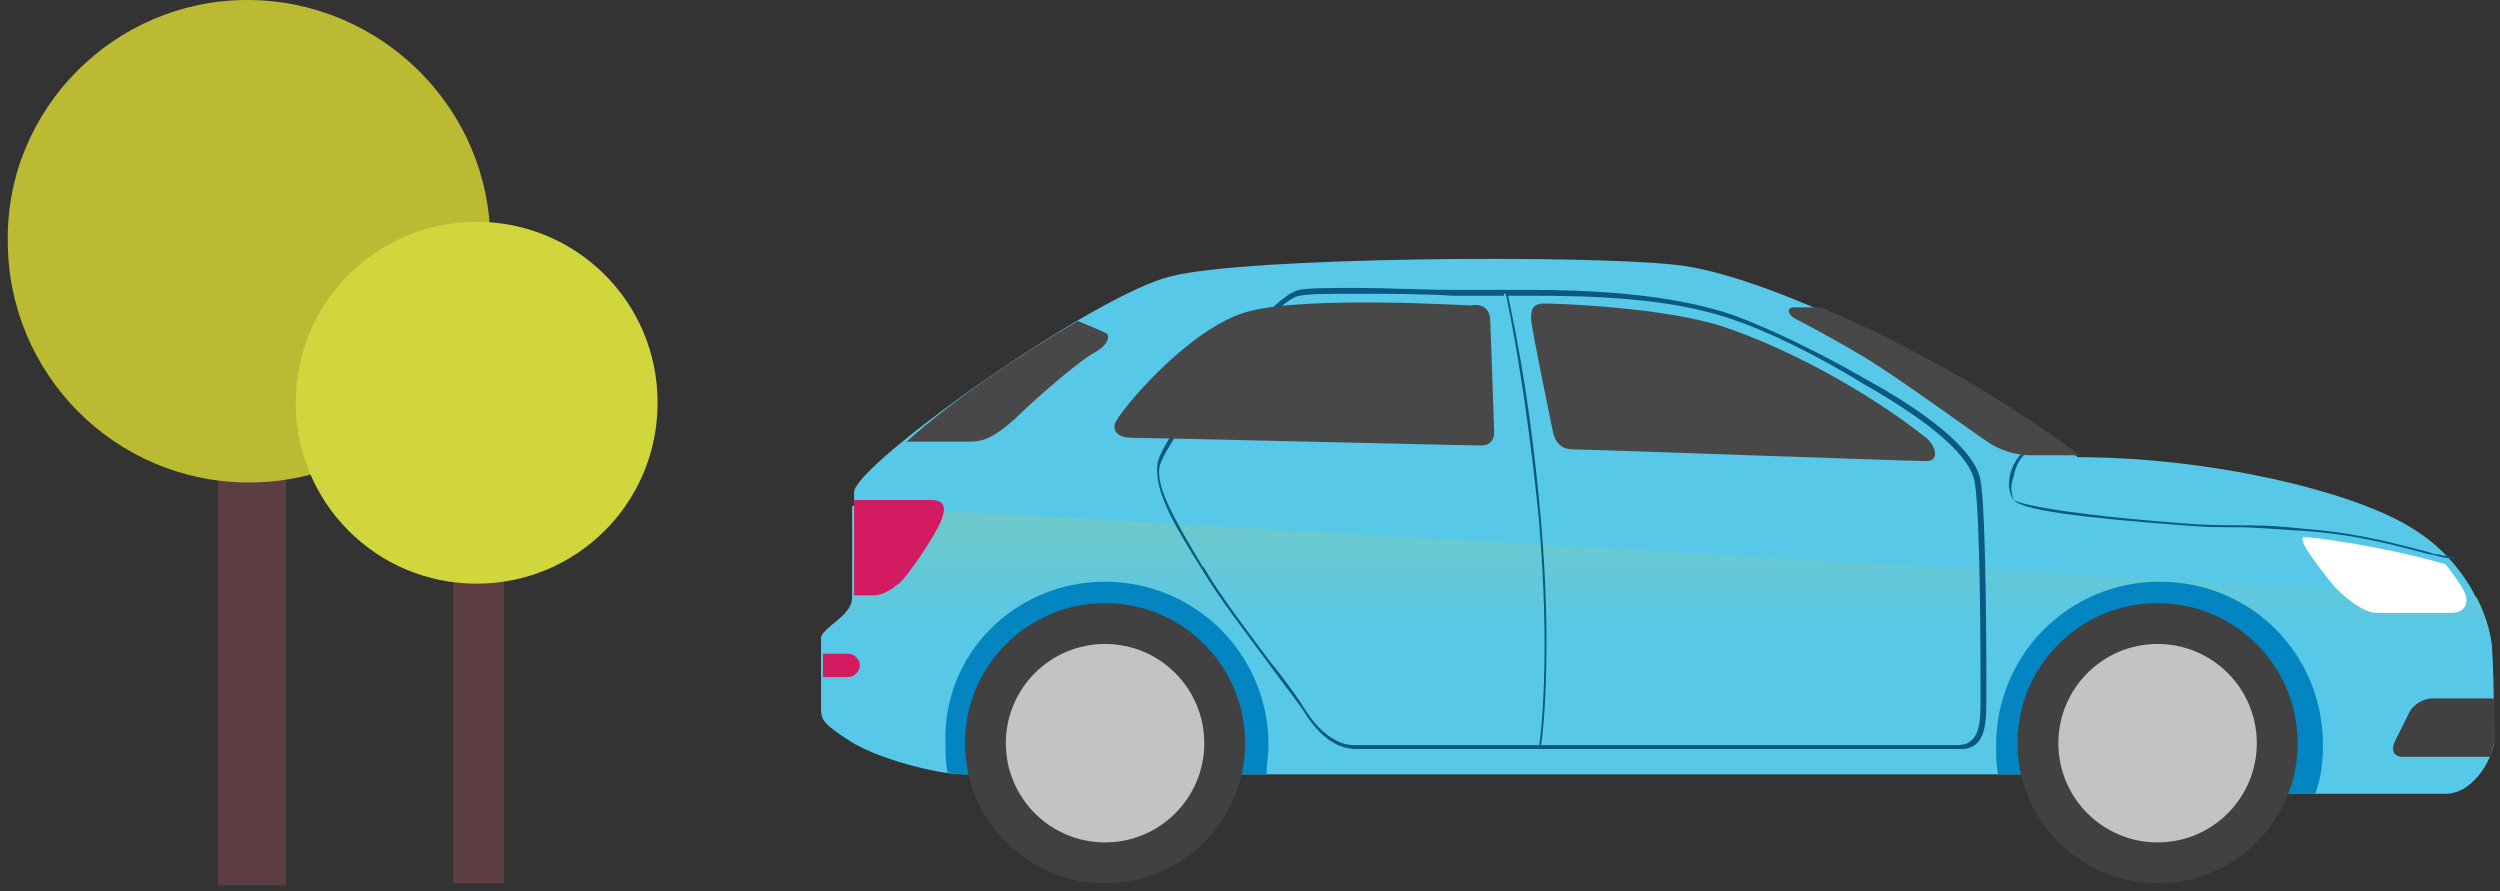 <?xml version="1.0" encoding="utf-8"?>
<!-- Generator: Adobe Illustrator 22.1.0, SVG Export Plug-In . SVG Version: 6.00 Build 0)  -->
<svg version="1.1" id="Слой_1" xmlns="http://www.w3.org/2000/svg" xmlns:xlink="http://www.w3.org/1999/xlink" x="0px" y="0px"
	 viewBox="0 0 128.5 45.8" style="enable-background:new 0 0 128.5 45.8;" xml:space="preserve">
<rect x="0" y="0" width="128.5" height="45.8" fill="#333333" stroke="none"/>
<style type="text/css">
	.st0{fill:#57C8E8;}
	.st1{fill:url(#SVGID_1_);}
	.st2{fill:#095984;}
	.st3{fill:#0285C0;}
	.st4{fill:#414141;}
	.st5{fill:#C3C3C3;}
	.st6{fill:#FFFFFF;}
	.st7{fill:#494848;}
	.st8{fill:#D21B60;}
	.st9{fill:#5D3F43;}
	.st10{fill:#BABB33;}
	.st11{fill:#D0D63C;}
</style>
<g>
	<path class="st0" d="M128.2,38c0,0.8-0.9,2.7-2.4,2.7c-1.5,0-9.4,0-10.9,0c-1.5,0-2.9-1-5-1s-46.4,0-50,0s-9,0-10.3,0
		c-1.3,0-4.4-0.8-5.8-1.7c-1.4-0.9-1.5-1.1-1.5-1.7c0-0.6,0-3.1,0-3.6c0-0.5,1.6-1.1,1.6-2.1c0-1,0-3.9,0-5.3
		c0-1.4,12.4-10.2,16.3-11.1c3.9-1,21.2-1.1,25.8-0.6c4.6,0.4,14.6,5.3,20.8,9.9c6.7,0,14,1.7,17.1,3.6c3.2,1.9,4.2,5.2,4.2,6.5
		C128.2,34.9,128.2,38,128.2,38z"/>
	
		<linearGradient id="SVGID_1_" gradientUnits="userSpaceOnUse" x1="1084.724" y1="24.812" x2="1084.724" y2="32.792" gradientTransform="matrix(-1 0 0 1 1169.948 0)">
		<stop  offset="0" style="stop-color:#73C9C3"/>
		<stop  offset="1" style="stop-color:#57C8E8"/>
	</linearGradient>
	<path class="st1" d="M127.3,30.7c0.6,1.2,0.8,2.2,0.8,2.9c0,1.4,0,4.5,0,4.5c0,0.8-0.9,2.7-2.4,2.7c-1.5,0-9.4,0-10.9,0
		c-1.5,0-2.9-1-5-1s-46.4,0-50,0s-9,0-10.3,0c-1.3,0-4.4-0.8-5.8-1.7c-1.4-0.9-1.5-1.1-1.5-1.7c0-0.6,0-3.1,0-3.6
		c0-0.5,1.6-1.1,1.6-2.1c0-0.8,0-3.2,0-4.7L127.3,30.7z"/>
	<g>
		<path class="st2" d="M79.1,26.7c-0.7-7-1.6-11.1-1.7-11.6c0,0,0.1,0,0.1,0c0.1,0.6,1.1,4.7,1.7,11.6c0.6,6.9,0.1,11.1,0,11.7h-0.1
			C79.2,37.9,79.7,33.7,79.1,26.7z"/>
		<path class="st2" d="M103.5,25.7c-0.2-0.3-0.3-0.7-0.2-1.2c0.1-0.6,0.5-1.2,0.9-1.4l0.1,0.1c-0.4,0.2-0.7,0.7-0.8,1.3
			C103.3,25,103.4,25.4,103.5,25.7c0.5,0.3,3.4,0.8,8.7,1.2c1.2,0.1,2,0.1,2.8,0.1c0.9,0,1.9,0,3.6,0.2c2.8,0.2,5.1,0.9,6.3,1.2
			c0.2,0.1,0.4,0.1,0.5,0.1c0.3,0.1,0.5,0.1,0.7,0.1c0,0,0.1,0.1,0.1,0.1c0,0,0,0-0.1,0c-0.2,0-0.4,0-0.7-0.1
			c-0.1,0-0.3-0.1-0.5-0.1c-1.2-0.3-3.5-1-6.3-1.2c-1.7-0.1-2.7-0.2-3.6-0.2c-0.8,0-1.6,0-2.8-0.1C106.8,26.6,103.9,26.2,103.5,25.7
			z"/>
		<path class="st2" d="M61.8,29.3L61.8,29.3c0.9,1.5,2.3,3.3,3.4,4.8c0.8,1.1,1.6,2.1,1.9,2.6c0.7,1.1,1.6,1.8,2.6,1.8h31.1
			c1.3,0,1.3-1.4,1.3-2.6c0-0.1,0-0.2,0-0.3c0-1.3,0-9.2-0.3-10.9c-0.2-1.3-2.1-3.1-5.7-5.1c-2.6-1.5-5.1-2.7-7-3.4
			c-3.2-1.1-7.3-1.3-10.5-1.3l-1,0c-0.7,0-1.7,0-2.9,0c-1.6,0-3.4-0.1-4.9-0.1c-1.5,0-2.5,0-3,0.1c-1.6,0.2-7.1,7.6-7.3,8.9
			C59.3,25.2,60.3,26.9,61.8,29.3z M59.6,24c0.2-1.2,5.7-8.6,7.2-8.8c0.5-0.1,1.4-0.1,3-0.1c1.5,0,3.3,0,4.9,0.1c1,0,2,0,2.6,0
			c0,0,0,0,0-0.1l0.1,0c0,0,0,0,0,0.1c0.1,0,0.1,0,0.2,0l1,0c3.2,0,7.2,0.1,10.4,1.2c1.8,0.6,4.3,1.8,6.9,3.4c3.5,2,5.4,3.7,5.6,5
			c0.3,1.6,0.3,9.6,0.3,10.8c0,0.1,0,0.2,0,0.3c0,1.2,0,2.4-1.2,2.4H79.2c0,0,0,0.1,0,0.1l-0.1,0c0,0,0,0,0-0.1h-9.5
			c-0.9,0-1.8-0.7-2.5-1.8c-0.3-0.5-1-1.5-1.9-2.6c-1.1-1.5-2.5-3.3-3.3-4.7l-0.1-0.1C60.5,26.9,59.4,25.1,59.6,24z"/>
	</g>
	<g>
		<path class="st3" d="M56.8,29.9c4.6,0,8.4,3.7,8.4,8.4c0,0.5-0.1,1-0.1,1.5c-2.6,0-4.5,0-5.1,0c-3.6,0-9,0-10.3,0
			c-0.3,0-0.6,0-1-0.1c-0.1-0.5-0.1-0.9-0.1-1.4C48.4,33.6,52.2,29.9,56.8,29.9z"/>
		<path class="st3" d="M109.9,39.8c-0.5,0-3.2,0-7.2,0c-0.1-0.5-0.1-1-0.1-1.5c0-4.6,3.7-8.4,8.4-8.4s8.4,3.7,8.4,8.4
			c0,0.9-0.1,1.7-0.4,2.5c-1.8,0-3.4,0-4,0C113.4,40.8,112,39.8,109.9,39.8z"/>
	</g>
	<circle class="st4" cx="110.9" cy="38.2" r="7.2"/>
	<circle class="st5" cx="110.9" cy="38.2" r="5.1"/>
	<circle class="st4" cx="56.8" cy="38.2" r="7.2"/>
	<circle class="st5" cx="56.8" cy="38.2" r="5.1"/>
	<path class="st6" d="M125.7,29c0,0,0.8,1,1,1.5c0.2,0.5,0,1-0.7,1c-0.7,0-3.3,0-3.9,0c-0.6,0-1.8-0.9-2.4-1.7
		c-0.6-0.8-1.6-2-1.3-2.2C118.7,27.6,122.2,28,125.7,29z"/>
	<path class="st4" d="M123.8,36.7c0.2-0.5,0.8-0.8,1.2-0.8h3.2c0,1.1,0,2.1,0,2.1c0,0.2-0.1,0.5-0.2,0.9h-4.5
		c-0.5,0-0.6-0.4-0.4-0.8L123.8,36.7z"/>
	<path class="st7" d="M106.9,23.4c0,0-2,0-2.5,0s-1.3-0.1-2.1-0.6s-4.3-3.1-6.4-4.4c-2.2-1.3-3.4-1.9-3.6-2
		c-0.4-0.2-0.5-0.6-0.1-0.6c0.4,0,1.4,0,1.4,0S100.5,18.6,106.9,23.4z"/>
	<path class="st7" d="M99,22.5c0.4,0.3,0.8,1.2,0,1.2c-0.8,0-17.3-0.6-18.1-0.6c-0.8,0-1-0.5-1.1-1c-0.1-0.5-1.1-5.3-1.1-5.7
		c0-0.4,0-0.8,0.7-0.8s6.2,0.2,9.2,1.2C91.6,17.8,95.7,19.9,99,22.5z"/>
	<path class="st7" d="M76.6,16.5c0,0,0.2,5.4,0.2,5.7s-0.1,0.7-0.7,0.7c-0.5,0-17.2-0.4-17.9-0.4c-0.7,0-1-0.3-0.9-0.7
		c0.1-0.5,3.8-5,6.9-5.8c3.1-0.8,11.1-0.3,11.4-0.3C76.1,15.6,76.6,15.8,76.6,16.5z"/>
	<path class="st7" d="M55.4,16.5c0.5,0.2,1.2,0.5,1.4,0.6c0.3,0.1,0.2,0.6-0.5,1c-0.8,0.4-3.2,2.5-4.1,3.4c-1,0.9-1.6,1.2-2.3,1.2
		c-0.4,0-2.1,0-3.3,0C48.8,20.7,52.3,18.3,55.4,16.5z"/>
	<path class="st8" d="M43.9,30.6c0-0.9,0-3.4,0-4.9c1,0,3.5,0,3.9,0c0.6,0,0.9,0.2,0.6,1c-0.3,0.8-1.8,3-2.2,3.3
		c-0.4,0.3-0.8,0.6-1.3,0.6C44.7,30.6,44.3,30.6,43.9,30.6C43.9,30.6,43.9,30.6,43.9,30.6z"/>
	<path class="st8" d="M42.3,34.8c0-0.4,0-0.8,0-1.2h1.3c0.3,0,0.6,0.3,0.6,0.6c0,0.3-0.3,0.6-0.6,0.6H42.3z"/>
</g>
<g>
	<rect x="11.2" y="18.5" class="st9" width="3.5" height="27"/>
	<path class="st10" d="M25.2,12.4c0,6.9-5.6,12.4-12.4,12.4c-6.9,0-12.4-5.6-12.4-12.4C0.3,5.6,5.9,0,12.7,0
		C19.6,0,25.2,5.6,25.2,12.4z"/>
	<rect x="23.3" y="25.2" class="st9" width="2.6" height="20.2"/>
	<path class="st11" d="M33.8,20.7c0,5.2-4.2,9.3-9.3,9.3c-5.2,0-9.3-4.2-9.3-9.3c0-5.2,4.2-9.3,9.3-9.3
		C29.6,11.4,33.8,15.5,33.8,20.7z"/>
</g>
</svg>
